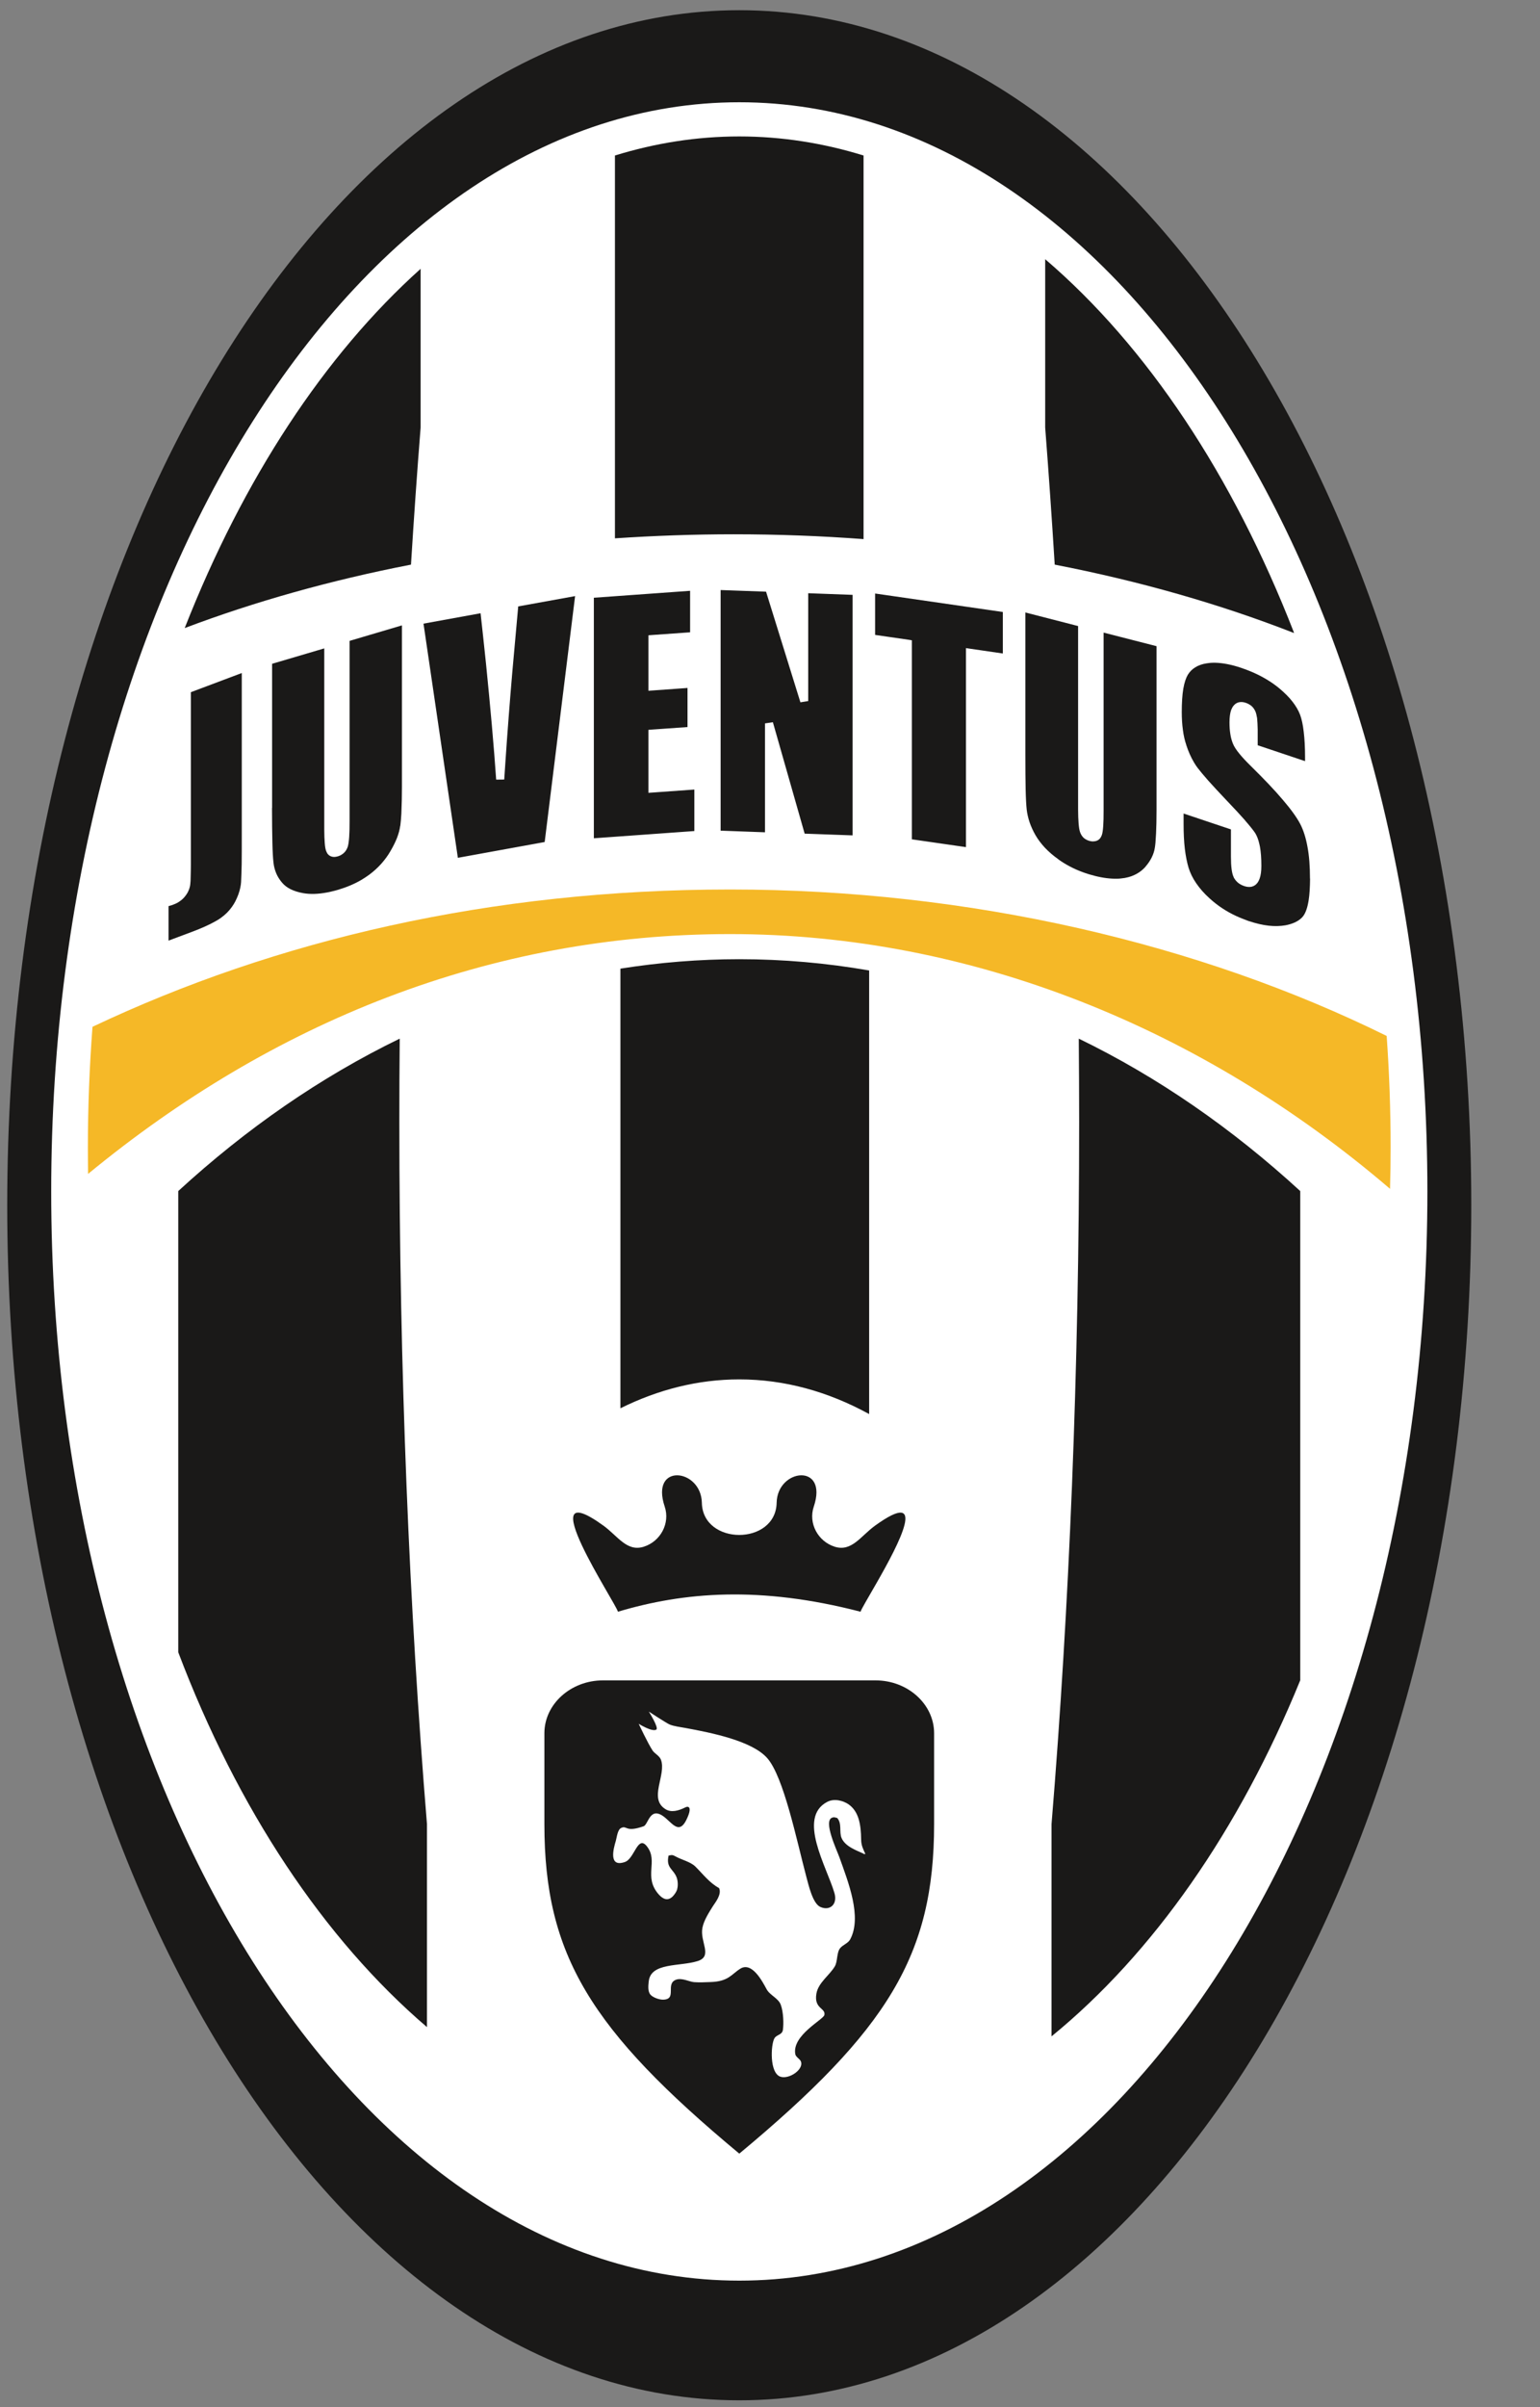 <?xml version="1.0" encoding="UTF-8" standalone="no"?>
<svg width="16px" height="25px" viewBox="0 0 16 25" version="1.1" xmlns="http://www.w3.org/2000/svg" xmlns:xlink="http://www.w3.org/1999/xlink">
    <rect x="0" y="0" width="16" height="25" fill="#808080" stroke="none"/>
    <!-- Generator: Sketch 42 (36781) - http://www.bohemiancoding.com/sketch -->
    <title>juventus_crest</title>
    <desc>Created with Sketch.</desc>
    <defs></defs>
    <g id="Page-1" stroke="none" stroke-width="1" fill="none" fill-rule="evenodd">
        <g id="standings" transform="translate(-42, -522)">
            <g id="Group" transform="translate(15, 478)">
                <g id="row2" transform="translate(0, 44)">
                    <g id="juventus_crest" transform="translate(27, 0)">
                        <path d="M7.681,0.106 C11.881,0.106 15.286,5.664 15.286,12.517 C15.286,19.371 11.881,24.929 7.681,24.929 C3.481,24.929 0.075,19.371 0.075,12.517 C0.075,5.664 3.481,0.106 7.681,0.106" id="Fill-2" fill="#1A1918"></path>
                        <path d="M7.681,1.062 C11.628,1.062 14.83,6.127 14.83,12.374 C14.83,18.62 11.628,23.686 7.681,23.686 C3.733,23.686 0.532,18.62 0.532,12.374 C0.532,6.127 3.733,1.062 7.681,1.062" id="Fill-3" fill="#FFFFFF"></path>
                        <path d="M7.681,1.417 C8.122,1.417 8.554,1.486 8.972,1.615 L8.972,5.599 C8.531,5.566 8.081,5.549 7.623,5.549 C7.205,5.549 6.793,5.564 6.389,5.591 L6.389,1.615 C6.807,1.486 7.239,1.417 7.681,1.417 Z M10.859,2.692 C11.917,3.597 12.809,4.939 13.443,6.568 L13.443,6.574 C12.684,6.277 11.849,6.037 10.958,5.864 C10.928,5.38 10.895,4.905 10.859,4.44 L10.859,2.692 Z M1.919,6.523 C2.528,4.973 3.372,3.687 4.37,2.792 L4.37,4.441 C4.333,4.906 4.3,5.381 4.27,5.864 C3.431,6.027 2.641,6.25 1.919,6.523 L1.919,6.523 Z" id="Fill-4" fill="#1A1918"></path>
                        <path d="M4.153,10.787 C3.331,11.186 2.559,11.721 1.852,12.37 L1.852,17.16 C2.469,18.788 3.364,20.136 4.436,21.053 L4.436,18.944 C4.252,16.705 4.149,14.238 4.149,11.646 C4.149,11.358 4.15,11.072 4.153,10.787 Z M9.03,10.079 C8.588,10.002 8.138,9.962 7.681,9.962 C7.263,9.962 6.851,9.996 6.446,10.06 L6.446,14.626 C6.839,14.431 7.253,14.326 7.681,14.326 C8.15,14.326 8.603,14.452 9.03,14.686 L9.03,10.079 Z M13.509,12.37 C12.802,11.721 12.03,11.186 11.208,10.787 C11.21,11.072 11.212,11.358 11.212,11.646 C11.212,14.238 11.109,16.706 10.925,18.945 L10.925,21.149 C11.983,20.285 12.875,19.005 13.509,17.451 L13.509,12.37 L13.509,12.37 Z" id="Fill-5" fill="#1A1918"></path>
                        <path d="M7.586,9.238 C10.074,9.238 12.465,9.8 14.407,10.759 C14.434,11.139 14.448,11.524 14.448,11.915 C14.448,12.06 14.446,12.204 14.442,12.347 C12.494,10.679 10.092,9.701 7.586,9.701 C5.08,9.701 2.827,10.618 0.915,12.192 C0.914,12.099 0.913,12.007 0.913,11.915 C0.913,11.491 0.93,11.074 0.961,10.664 C2.864,9.763 5.097,9.238 7.586,9.238" id="Fill-6" fill="#F5B827"></path>
                        <path d="M9.097,17.452 L6.264,17.452 C5.93,17.452 5.656,17.699 5.656,18.001 L5.656,18.945 C5.656,20.306 6.138,21.084 7.681,22.367 C9.223,21.084 9.705,20.306 9.705,18.945 L9.705,18.001 C9.705,17.699 9.431,17.452 9.097,17.452" id="Fill-7" fill="#1A1918"></path>
                        <path d="M6.741,17.776 C6.741,17.776 6.847,17.944 6.819,17.963 C6.776,17.991 6.636,17.903 6.636,17.903 C6.636,17.903 6.729,18.103 6.781,18.182 C6.803,18.213 6.852,18.236 6.867,18.276 C6.926,18.435 6.734,18.68 6.915,18.79 C6.974,18.827 7.05,18.806 7.118,18.772 C7.118,18.772 7.139,18.76 7.152,18.767 C7.185,18.783 7.147,18.865 7.142,18.877 C7.068,19.05 7.003,18.959 6.92,18.886 C6.752,18.738 6.739,18.948 6.687,18.967 C6.496,19.034 6.517,18.956 6.455,18.984 C6.416,19 6.409,19.081 6.398,19.119 C6.374,19.198 6.319,19.399 6.493,19.338 C6.594,19.303 6.625,19.05 6.723,19.178 C6.842,19.333 6.682,19.49 6.843,19.674 C6.887,19.724 6.938,19.747 6.99,19.695 C7.008,19.676 7.027,19.649 7.035,19.624 C7.043,19.595 7.046,19.547 7.032,19.504 C6.999,19.409 6.917,19.404 6.946,19.272 C6.981,19.264 6.986,19.262 7.022,19.282 C7.083,19.316 7.174,19.336 7.224,19.385 C7.304,19.464 7.37,19.554 7.471,19.609 C7.501,19.675 7.431,19.759 7.408,19.795 C7.368,19.859 7.313,19.943 7.298,20.021 C7.269,20.167 7.409,20.316 7.249,20.367 C7.063,20.426 6.759,20.379 6.74,20.58 C6.736,20.618 6.728,20.679 6.757,20.715 C6.781,20.744 6.846,20.768 6.887,20.768 C7.043,20.767 6.904,20.599 7.029,20.559 C7.09,20.541 7.162,20.582 7.211,20.586 C7.265,20.59 7.336,20.587 7.383,20.585 C7.57,20.579 7.599,20.504 7.692,20.446 C7.813,20.371 7.921,20.579 7.964,20.658 C7.997,20.722 8.086,20.751 8.112,20.821 C8.14,20.898 8.143,21.017 8.134,21.082 C8.125,21.137 8.068,21.129 8.045,21.171 C8.008,21.24 7.994,21.529 8.108,21.568 C8.198,21.598 8.353,21.493 8.321,21.41 C8.312,21.384 8.269,21.365 8.263,21.335 C8.225,21.139 8.557,20.974 8.565,20.927 C8.58,20.853 8.455,20.864 8.482,20.706 C8.501,20.591 8.62,20.514 8.674,20.421 C8.703,20.372 8.692,20.279 8.728,20.234 C8.758,20.197 8.81,20.184 8.833,20.142 C8.958,19.909 8.813,19.547 8.721,19.289 C8.694,19.214 8.551,18.913 8.645,18.878 C8.669,18.868 8.684,18.88 8.697,18.88 C8.751,18.938 8.716,19.026 8.744,19.09 C8.782,19.177 8.894,19.216 8.973,19.252 C8.965,19.258 8.99,19.254 8.991,19.255 C8.968,19.205 8.948,19.167 8.947,19.107 C8.945,18.943 8.921,18.813 8.816,18.739 C8.763,18.703 8.67,18.674 8.594,18.714 C8.282,18.878 8.589,19.387 8.669,19.659 C8.705,19.779 8.621,19.849 8.523,19.805 C8.443,19.769 8.401,19.578 8.376,19.486 C8.278,19.117 8.142,18.452 7.971,18.259 C7.814,18.081 7.398,17.997 7.12,17.946 C7.075,17.938 7.004,17.929 6.959,17.911 C6.923,17.896 6.741,17.776 6.741,17.776" id="Fill-8" fill="#FFFFFF"></path>
                        <path d="M13.067,9.164 L13.068,9.164 L13.068,9.164 L13.067,9.164 Z M13.067,7.74 L13.559,7.905 L13.559,7.862 C13.559,7.761 13.554,7.673 13.545,7.599 C13.537,7.527 13.524,7.468 13.507,7.422 C13.49,7.378 13.464,7.333 13.429,7.288 C13.394,7.242 13.348,7.197 13.294,7.151 L13.294,7.151 C13.216,7.086 13.125,7.031 13.022,6.985 C13.002,6.976 12.981,6.968 12.961,6.96 C12.94,6.952 12.919,6.944 12.897,6.937 L12.896,6.936 L12.895,6.936 C12.794,6.902 12.704,6.885 12.625,6.883 C12.611,6.883 12.596,6.883 12.581,6.884 C12.567,6.885 12.553,6.887 12.539,6.889 L12.538,6.889 L12.538,6.889 C12.491,6.896 12.451,6.91 12.418,6.931 C12.386,6.95 12.361,6.976 12.341,7.008 L12.341,7.008 C12.321,7.042 12.305,7.09 12.294,7.153 C12.283,7.219 12.278,7.3 12.278,7.396 C12.278,7.463 12.282,7.525 12.29,7.582 L12.29,7.582 C12.297,7.638 12.309,7.69 12.325,7.737 L12.325,7.738 C12.347,7.806 12.374,7.866 12.405,7.918 C12.411,7.928 12.417,7.937 12.423,7.947 L12.423,7.947 C12.429,7.955 12.435,7.965 12.442,7.974 L12.409,8 L12.442,7.974 L12.442,7.974 C12.467,8.007 12.504,8.051 12.554,8.108 C12.605,8.165 12.669,8.234 12.746,8.315 C12.824,8.396 12.887,8.465 12.935,8.519 L12.935,8.52 C12.984,8.576 13.02,8.621 13.041,8.652 L13.041,8.652 C13.059,8.682 13.074,8.719 13.084,8.765 C13.086,8.772 13.088,8.781 13.09,8.792 L13.09,8.792 C13.1,8.846 13.105,8.913 13.105,8.992 L13.105,8.992 L13.105,8.994 C13.105,9.048 13.099,9.092 13.087,9.125 C13.084,9.133 13.081,9.14 13.078,9.146 C13.075,9.152 13.071,9.158 13.068,9.164 L13.068,9.164 L13.067,9.165 L13.033,9.14 L13.067,9.165 C13.051,9.188 13.03,9.203 13.004,9.209 C12.981,9.214 12.956,9.212 12.928,9.203 L12.928,9.203 C12.892,9.191 12.862,9.172 12.841,9.146 L12.841,9.146 C12.836,9.141 12.832,9.136 12.829,9.13 C12.825,9.125 12.821,9.119 12.818,9.113 L12.818,9.112 L12.818,9.111 C12.798,9.072 12.789,9 12.789,8.897 L12.789,8.614 L12.297,8.449 L12.297,8.559 C12.297,8.654 12.301,8.74 12.31,8.816 C12.319,8.891 12.332,8.956 12.349,9.013 L12.349,9.013 C12.366,9.067 12.392,9.121 12.428,9.173 C12.465,9.227 12.511,9.28 12.568,9.331 L12.568,9.331 C12.649,9.405 12.742,9.467 12.847,9.515 C12.867,9.524 12.888,9.533 12.911,9.542 C12.933,9.551 12.955,9.559 12.976,9.567 L12.977,9.567 L12.978,9.567 C13.05,9.591 13.119,9.607 13.182,9.614 C13.244,9.621 13.302,9.619 13.355,9.61 C13.428,9.596 13.483,9.571 13.521,9.535 L13.521,9.535 C13.528,9.529 13.534,9.521 13.54,9.514 L13.54,9.513 C13.546,9.506 13.551,9.498 13.555,9.49 L13.556,9.489 L13.556,9.488 L13.556,9.488 C13.567,9.467 13.577,9.44 13.585,9.407 C13.589,9.39 13.593,9.371 13.596,9.352 C13.606,9.29 13.61,9.214 13.611,9.125 L13.61,9.125 L13.61,9.123 C13.61,8.998 13.602,8.889 13.584,8.794 C13.567,8.7 13.542,8.621 13.508,8.556 C13.473,8.49 13.414,8.407 13.329,8.308 C13.244,8.207 13.132,8.09 12.995,7.955 C12.946,7.907 12.906,7.864 12.876,7.827 C12.844,7.788 12.822,7.754 12.81,7.724 C12.8,7.7 12.792,7.673 12.786,7.643 L12.786,7.642 L12.783,7.626 L12.783,7.625 C12.777,7.59 12.774,7.549 12.774,7.504 L12.774,7.501 C12.774,7.448 12.78,7.406 12.791,7.374 L12.791,7.374 C12.794,7.367 12.797,7.361 12.8,7.355 C12.803,7.348 12.807,7.342 12.81,7.337 L12.81,7.337 L12.81,7.337 L12.811,7.336 L12.811,7.336 C12.827,7.314 12.846,7.3 12.87,7.294 C12.892,7.289 12.916,7.29 12.942,7.299 C12.964,7.306 12.983,7.317 13,7.33 C13.017,7.344 13.03,7.362 13.04,7.382 C13.048,7.398 13.054,7.419 13.058,7.446 L13.059,7.447 L13.061,7.461 L13.061,7.461 C13.064,7.492 13.066,7.53 13.067,7.576 L13.067,7.576 L13.067,7.74 Z M12.016,8.405 L12.016,6.711 L11.466,6.57 L11.466,8.419 C11.466,8.484 11.465,8.537 11.462,8.579 C11.459,8.623 11.454,8.655 11.447,8.675 L11.446,8.676 C11.432,8.715 11.404,8.736 11.364,8.738 L11.363,8.738 C11.357,8.739 11.35,8.739 11.343,8.738 C11.336,8.737 11.329,8.736 11.322,8.734 L11.321,8.734 L11.32,8.734 C11.296,8.727 11.275,8.716 11.258,8.701 L11.258,8.701 C11.242,8.685 11.229,8.665 11.221,8.641 L11.221,8.641 C11.214,8.621 11.209,8.59 11.206,8.549 C11.203,8.511 11.201,8.463 11.201,8.406 L11.201,6.502 L10.653,6.361 L10.653,7.835 L10.653,7.835 C10.653,7.98 10.654,8.101 10.656,8.197 C10.658,8.291 10.662,8.362 10.667,8.408 L10.667,8.408 C10.672,8.451 10.682,8.495 10.697,8.54 C10.712,8.584 10.733,8.63 10.759,8.675 C10.785,8.72 10.818,8.763 10.857,8.805 C10.897,8.847 10.943,8.887 10.997,8.925 L10.997,8.926 C11.073,8.98 11.158,9.025 11.252,9.059 C11.27,9.066 11.289,9.072 11.308,9.078 C11.327,9.084 11.347,9.089 11.367,9.094 L11.368,9.095 C11.457,9.118 11.537,9.128 11.609,9.126 C11.623,9.126 11.636,9.125 11.65,9.123 C11.662,9.122 11.675,9.12 11.688,9.118 L11.692,9.117 C11.735,9.109 11.775,9.095 11.81,9.075 C11.845,9.056 11.875,9.031 11.902,9.001 L11.901,9.001 C11.929,8.969 11.95,8.937 11.966,8.905 C11.982,8.872 11.993,8.839 11.998,8.806 C12.003,8.776 12.007,8.736 12.009,8.686 L12.011,8.655 C12.014,8.588 12.016,8.508 12.016,8.414 L12.016,8.414 L12.016,8.405 Z M10.419,6.787 L10.419,6.356 L9.092,6.164 L9.092,6.594 L9.438,6.644 L9.474,6.65 L9.474,8.717 L10.036,8.798 L10.036,6.731 L10.083,6.738 L10.419,6.787 Z M8.858,8.676 L8.858,6.178 L8.397,6.161 L8.397,7.281 L8.316,7.294 L7.959,6.145 L7.487,6.128 L7.487,8.627 L7.948,8.644 L7.948,7.513 L8.03,7.501 L8.36,8.658 L8.858,8.676 Z M7.17,6.136 L6.17,6.208 L6.17,8.706 L7.214,8.631 L7.214,8.2 L6.781,8.231 L6.737,8.234 L6.737,7.58 L6.776,7.577 L7.143,7.551 L7.143,7.145 L6.781,7.171 L6.737,7.174 L6.737,6.598 L6.776,6.595 L7.17,6.567 L7.17,6.136 Z M5.659,8.745 L5.975,6.191 L5.384,6.298 L5.343,6.754 L5.343,6.754 C5.317,7.033 5.292,7.343 5.267,7.684 L5.253,7.885 L5.239,8.092 L5.238,8.096 L5.155,8.097 C5.131,7.749 5.095,7.346 5.049,6.889 C5.04,6.805 5.03,6.713 5.02,6.616 C5.011,6.537 5.002,6.456 4.993,6.369 L4.4,6.477 L4.757,8.909 L5.659,8.745 Z M3.838,9.083 L3.837,9.083 L3.837,9.084 L3.838,9.083 Z M4.176,8.166 L4.176,6.495 L3.632,6.656 L3.632,8.528 C3.632,8.593 3.631,8.647 3.628,8.69 C3.625,8.735 3.62,8.769 3.614,8.791 L3.614,8.791 C3.602,8.828 3.581,8.857 3.549,8.876 L3.549,8.876 C3.543,8.88 3.537,8.884 3.531,8.886 C3.524,8.889 3.517,8.892 3.51,8.894 L3.51,8.894 L3.509,8.894 C3.482,8.902 3.459,8.902 3.439,8.894 C3.416,8.885 3.4,8.868 3.39,8.842 L3.39,8.842 C3.382,8.824 3.377,8.795 3.374,8.756 C3.371,8.719 3.369,8.672 3.369,8.615 L3.369,6.734 L2.827,6.894 L2.827,8.391 L2.826,8.391 C2.826,8.536 2.828,8.657 2.83,8.752 C2.832,8.844 2.836,8.912 2.841,8.956 L2.841,8.956 C2.845,8.996 2.855,9.034 2.869,9.068 C2.883,9.102 2.903,9.134 2.928,9.164 C2.951,9.192 2.981,9.216 3.017,9.234 C3.055,9.253 3.099,9.267 3.15,9.276 C3.224,9.289 3.306,9.286 3.397,9.269 C3.414,9.266 3.433,9.262 3.452,9.257 C3.47,9.253 3.489,9.248 3.509,9.242 L3.51,9.242 L3.513,9.241 L3.513,9.241 C3.603,9.214 3.684,9.18 3.757,9.137 L3.757,9.137 C3.771,9.128 3.785,9.12 3.798,9.111 C3.812,9.102 3.825,9.093 3.837,9.084 L3.837,9.083 L3.838,9.083 L3.863,9.118 L3.838,9.083 C3.884,9.049 3.925,9.011 3.962,8.97 C3.998,8.929 4.031,8.885 4.058,8.837 C4.086,8.789 4.109,8.743 4.126,8.699 C4.142,8.656 4.153,8.616 4.158,8.577 L4.159,8.577 C4.163,8.544 4.167,8.502 4.17,8.45 L4.171,8.418 C4.174,8.35 4.176,8.269 4.176,8.175 L4.176,8.175 L4.176,8.166 Z M2.512,8.656 L2.512,6.99 L1.983,7.189 L1.983,8.977 L1.983,8.977 C1.983,9.022 1.982,9.064 1.981,9.102 C1.981,9.137 1.979,9.164 1.977,9.182 C1.975,9.204 1.969,9.226 1.96,9.247 C1.952,9.267 1.94,9.287 1.925,9.306 L1.925,9.306 C1.91,9.326 1.892,9.343 1.871,9.358 C1.851,9.373 1.828,9.385 1.803,9.394 C1.791,9.399 1.773,9.405 1.751,9.411 L1.751,9.769 L2.002,9.675 C2.097,9.639 2.175,9.604 2.235,9.57 L2.235,9.57 C2.247,9.563 2.258,9.557 2.268,9.551 C2.278,9.545 2.287,9.539 2.295,9.533 L2.295,9.533 L2.296,9.532 L2.297,9.531 C2.341,9.5 2.379,9.462 2.41,9.418 C2.416,9.41 2.422,9.401 2.428,9.391 L2.428,9.391 C2.434,9.381 2.439,9.372 2.444,9.363 L2.444,9.363 C2.469,9.314 2.487,9.266 2.497,9.217 L2.497,9.217 C2.499,9.207 2.5,9.197 2.502,9.188 C2.503,9.178 2.504,9.169 2.505,9.159 L2.505,9.159 L2.505,9.155 L2.505,9.155 C2.507,9.117 2.509,9.057 2.511,8.975 C2.512,8.9 2.512,8.793 2.512,8.656 L2.512,8.656 Z" id="Fill-9" fill="#1A1918"></path>
                        <path d="M8.941,16.739 C8.946,16.716 9.022,16.59 9.111,16.434 C9.339,16.035 9.653,15.439 9.09,15.846 C8.942,15.954 8.848,16.119 8.673,16.064 L8.673,16.064 C8.498,16.009 8.396,15.82 8.455,15.647 C8.608,15.191 8.076,15.25 8.069,15.607 C8.06,16.053 7.301,16.053 7.292,15.607 C7.284,15.25 6.753,15.191 6.906,15.647 C6.964,15.82 6.863,16.009 6.688,16.064 L6.688,16.064 C6.513,16.119 6.419,15.954 6.271,15.846 C5.488,15.279 6.403,16.656 6.42,16.739 C7.102,16.535 7.893,16.467 8.941,16.739" id="Fill-10" fill="#1A1918"></path>
                    </g>
                </g>
            </g>
        </g>
    </g>
</svg>